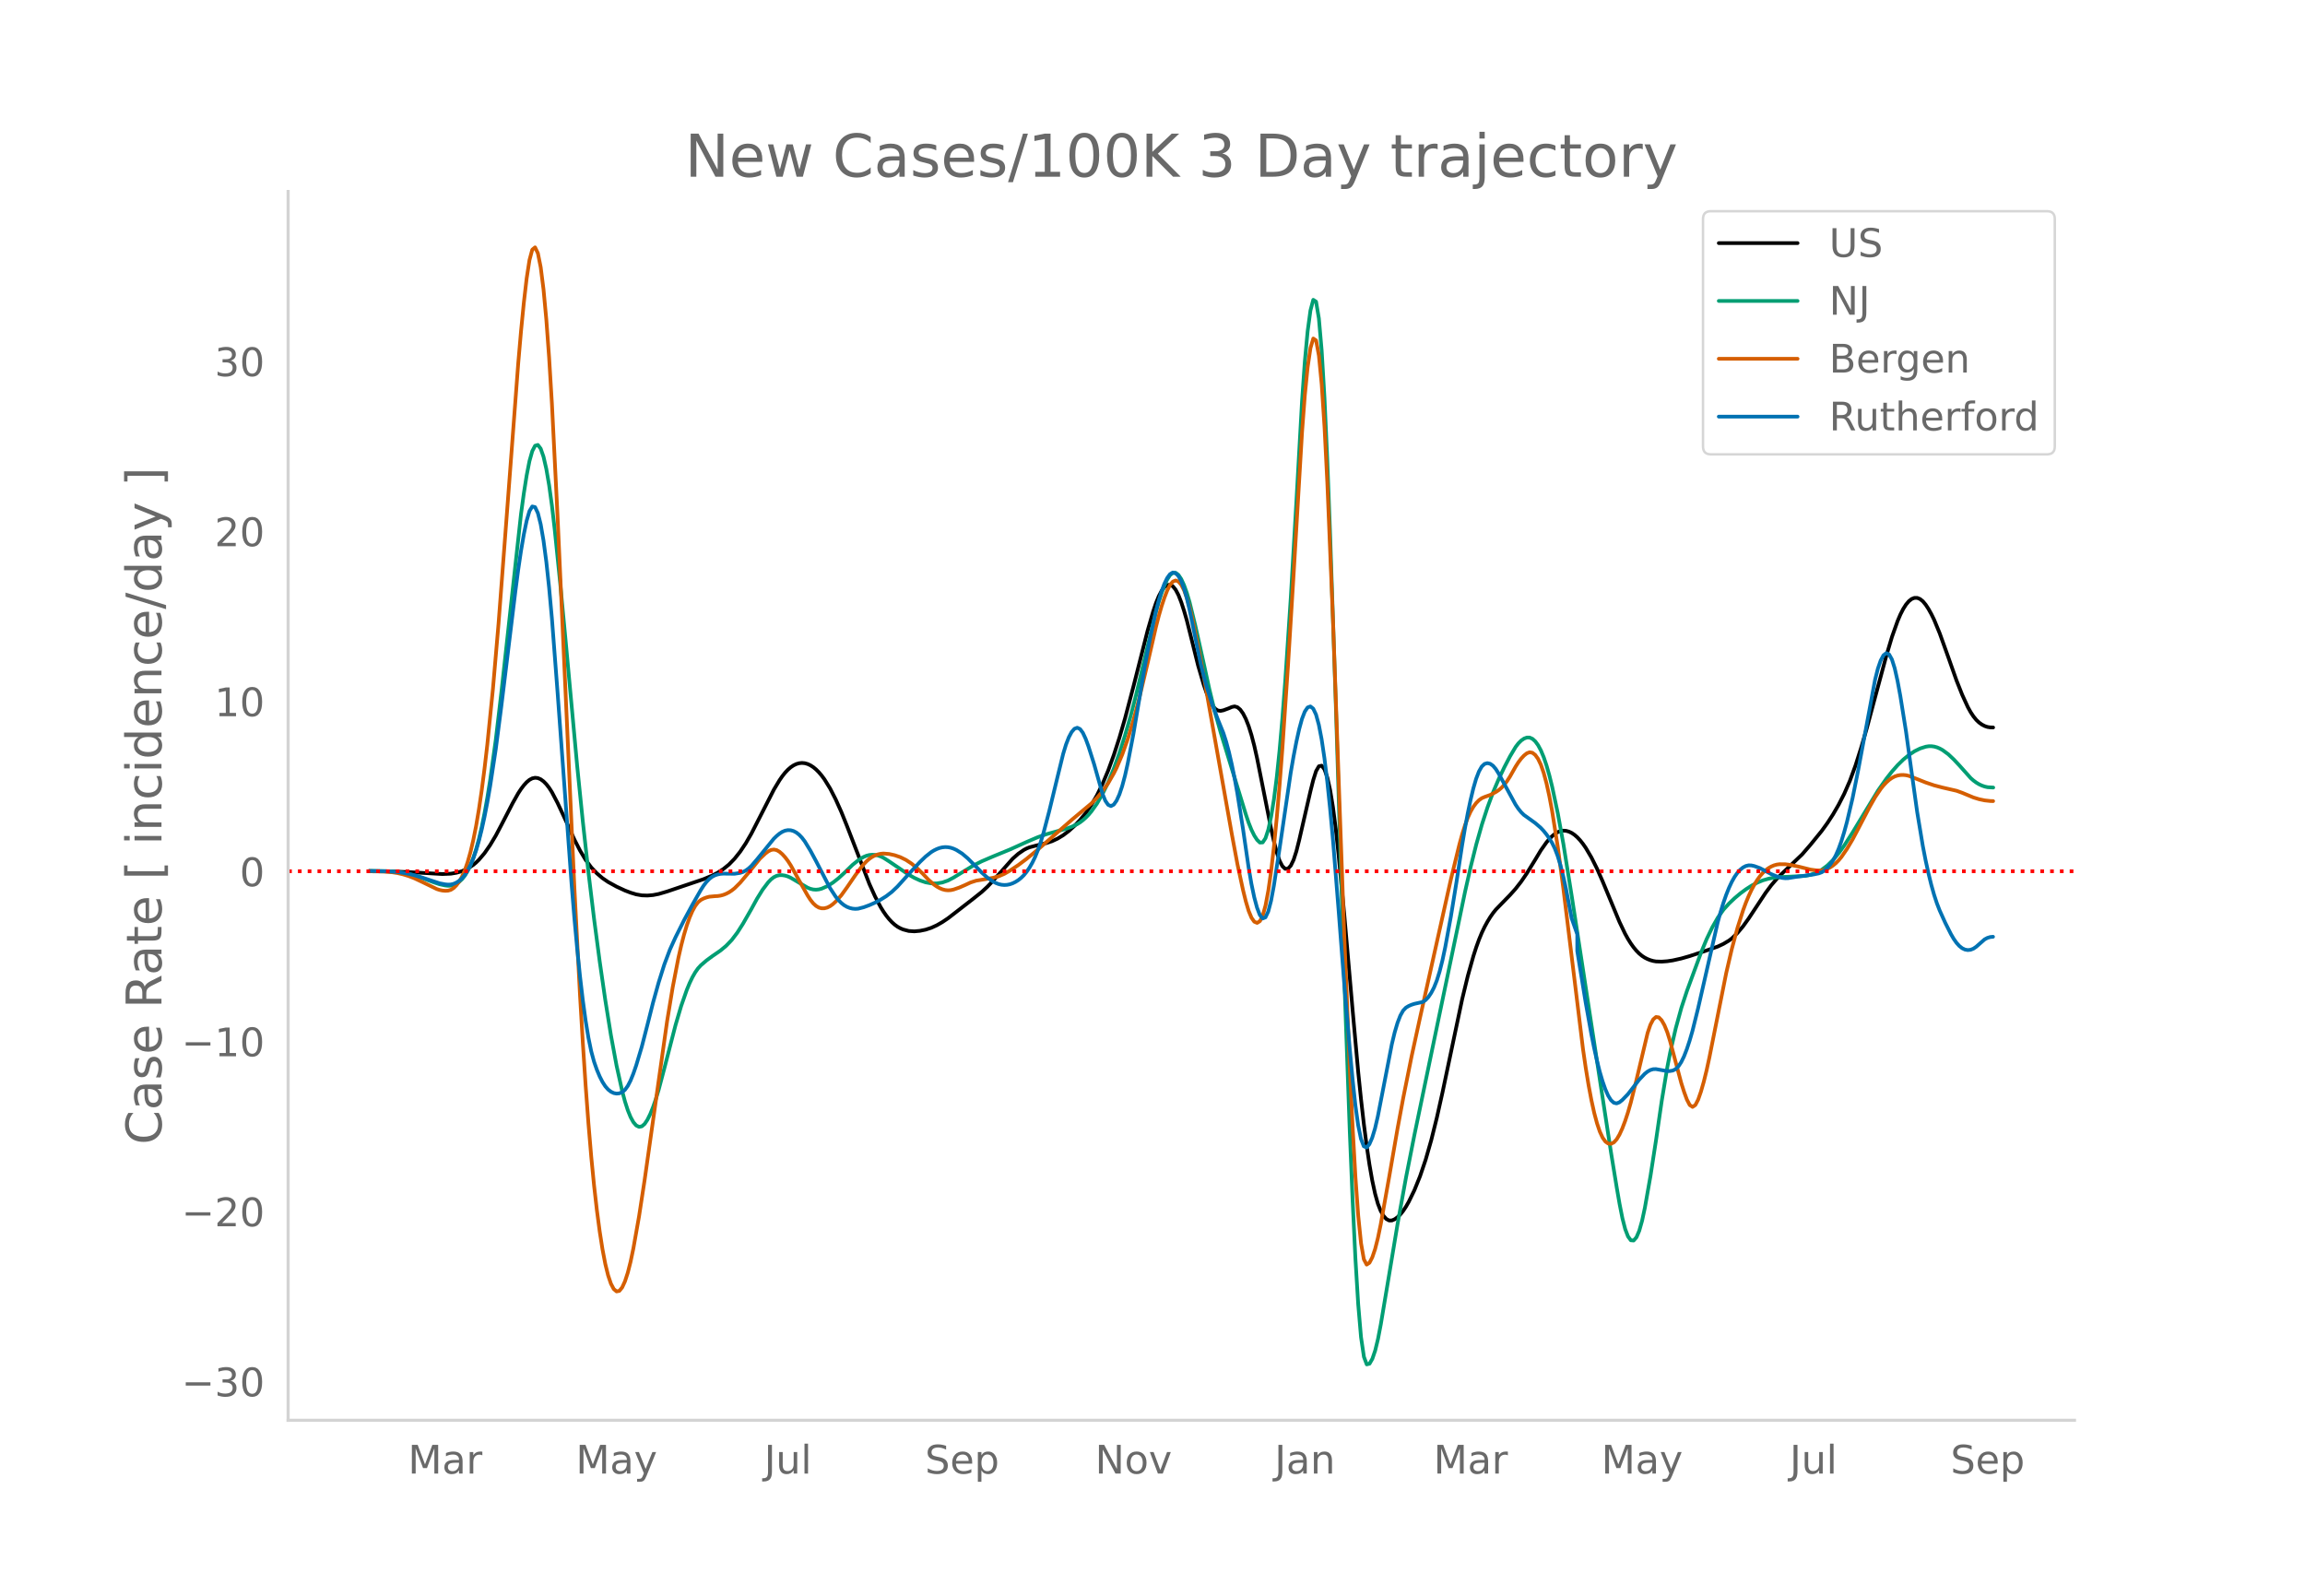 <svg height="864" viewBox="0 0 936 648" width="1248" xmlns="http://www.w3.org/2000/svg" xmlns:xlink="http://www.w3.org/1999/xlink"><defs><style>*{stroke-linecap:butt;stroke-linejoin:round}</style></defs><g id="figure_1"><path d="M0 648h936V0H0z" style="fill:#fff" id="patch_1"/><g id="axes_1"><path d="M117 576.72h725.4V77.76H117z" style="fill:none" id="patch_2"/><path clip-path="url(#p18a0240f1e)" d="m149.973 353.806 10.268.096 6.846.29 12.55.731 3.423-.144 2.281-.378 2.282-.66 2.282-1.035 2.282-1.51 1.14-.953 1.142-1.108 2.282-2.686 2.281-3.294 2.282-3.825 2.282-4.321 4.564-8.839 2.282-4.05 1.14-1.738 1.142-1.503 1.14-1.257 1.141-.958 1.141-.602 1.141-.237 1.141.13 1.141.49 1.141.833 1.141 1.152 1.14 1.47 1.142 1.785 2.282 4.36 3.422 7.342 3.423 7.552 2.282 4.437 2.282 3.797 2.282 3.07 2.282 2.398 2.281 1.947 2.282 1.555 3.423 1.888 3.423 1.585 2.282.873 2.282.689 2.281.395 2.282.076 2.282-.201 2.282-.438 3.423-1.007 14.832-5.019 3.423-1.432 2.281-1.175 2.282-1.48 2.282-1.851 2.282-2.345 2.282-2.87 2.282-3.407 2.282-3.953 3.422-6.68 5.705-11.171 2.282-3.793 1.14-1.648 1.142-1.432 1.14-1.209 1.141-.986 1.141-.765 1.141-.544 1.141-.327 1.141-.111 1.141.105 1.141.321 1.14.531 1.142.735 1.14.937 1.142 1.14 1.14 1.343 1.142 1.545 2.281 3.69 2.282 4.456 2.282 5.083 2.282 5.662 9.127 23.62 2.282 5.032 2.282 4.332 1.141 1.843 1.14 1.628 1.142 1.42 1.14 1.223 1.142 1.026 1.14.828 1.142.64 1.14.482 2.282.608 2.282.153 2.282-.207 2.282-.473 2.282-.749 2.282-1.038 2.281-1.315 2.282-1.535 3.423-2.649 6.846-5.311 3.422-2.732 2.282-2.108 2.282-2.413 7.987-8.97 2.281-2.016 2.282-1.566 1.141-.592 1.141-.458 2.282-.608 4.564-1.116 2.281-.748 2.282-1.062 2.282-1.386 2.282-1.724 2.282-2.064 2.282-2.414 2.282-2.777 2.281-3.287 2.282-3.945 2.282-4.637 2.282-5.44 2.282-6.272 2.282-7.069 2.282-7.834 3.422-12.997 5.705-22.486 2.282-7.88 1.14-3.41 1.142-2.8 1.14-2.154 1.141-1.51 1.141-.852 1.141-.143 1.141.618 1.141 1.392 1.141 2.164 1.141 2.907 1.14 3.502 1.142 3.95 2.282 9.089 2.282 9.187 2.281 7.777 1.141 3.31 1.141 2.787 1.141 2.137 1.141 1.46 1.141.784 1.14.156 1.142-.23 2.282-.844 1.14-.505 1.142-.238 1.14.33 1.141.96 1.141 1.589 1.141 2.226 1.141 2.906 1.141 3.627 1.141 4.357 1.141 5.087 5.705 28.64 1.14 5.122 1.141 4.439 1.141 3.37 1.141 2.225 1.141 1.078 1.141-.07 1.141-1.218 1.141-2.367 1.14-3.517 1.142-4.558 4.564-19.825 1.14-4.527 1.141-3.59 1.141-1.979 1.141-.232 1.141 1.513 1.141 3.27 1.141 5.072 1.14 6.924 1.142 8.785 1.14 10.528 2.283 23.912 3.422 39.213 2.282 25.234 1.141 11.044 1.141 9.952 1.141 8.851 1.141 7.702 1.14 6.502 1.142 5.294 1.14 4.085 1.142 2.922 1.14 1.987 1.142 1.279 1.14.616 1.141-.015 1.141-.497 1.141-.828 1.141-1.128 1.141-1.429 1.141-1.723 1.14-1.99 2.283-4.694 2.282-5.636 2.281-6.726 2.282-7.965 2.282-9.167 2.282-10.2 7.986-37.864 2.282-9.395 2.282-8.12 1.141-3.545 1.141-3.161 1.141-2.772 1.14-2.397 1.142-2.092 1.14-1.86 1.142-1.64 1.14-1.42 2.282-2.354 3.423-3.51 2.282-2.547 2.282-2.922 2.282-3.344 3.423-5.554 2.281-3.796 2.282-3.236 1.141-1.35 1.141-1.168 1.141-.948 1.14-.696 1.142-.438 1.14-.179 1.142.078 1.14.319 1.142.547 1.14.772 1.141.997 1.141 1.22 1.141 1.433 1.141 1.636 2.282 3.868 2.282 4.562 2.282 5.152 6.845 16.5 2.282 4.789 1.141 2.055 1.141 1.824 1.14 1.595 1.142 1.373 1.14 1.161 1.142.95 1.14.745 1.142.578 1.14.446 1.141.32 1.141.197 2.282.072 2.282-.163 2.282-.344 3.423-.763 3.422-.98 6.846-2.28 4.564-1.604 2.281-1.07 2.282-1.358 1.141-.874 2.282-2.199 2.282-2.725 2.282-3.177 6.845-10.366 2.282-3.072 2.282-2.656 2.282-2.283 7.986-7.608 3.423-3.958 4.564-5.617 2.282-3.16 2.282-3.503 2.281-3.935 2.282-4.467 2.282-5.231 2.282-6.226 2.282-7.164 2.282-7.839 3.422-12.762 4.564-16.89 2.282-7.626 2.282-6.414 1.14-2.673 1.142-2.238 1.14-1.792 1.142-1.345 1.14-.899 1.141-.446 1.141.01 1.141.467 1.141.924 1.141 1.368 1.141 1.742 1.14 2.049 1.142 2.34 2.282 5.542 3.422 9.522 3.423 9.678 2.282 5.738 2.282 4.975 1.14 2.053 1.142 1.727 1.14 1.402 1.142 1.086 1.14.817 1.141.596 1.141.385 1.141.173 1.141.034h0" style="fill:none;stroke:#000;stroke-linecap:round;stroke-width:1.5" id="line2d_1"/><path clip-path="url(#p18a0240f1e)" d="m149.973 353.653 6.845.109 3.423.24 3.423.456 3.423.727 3.422 1.025 5.705 2.103 2.282.757 2.282.488 1.14.126 1.142-.036 1.14-.274 1.141-.529 1.141-.783 1.141-1.056 1.141-1.427 1.141-1.894 1.141-2.381 1.14-2.887 1.142-3.487 1.14-4.184 1.142-4.898 1.14-5.614 1.142-6.331 1.14-7.064 2.282-16.368 2.282-19.307 7.987-72.523 1.14-8.324 1.142-7.255 1.14-5.828 1.141-4.044 1.141-2.188 1.141-.331 1.141 1.509 1.141 3.27 1.141 4.952 1.14 6.619 1.142 8.285 1.14 9.848 2.283 22.34 2.281 24.188 4.564 49.534 2.282 22.422 2.282 20.64 2.282 18.86 2.282 17.239 2.281 15.776 2.282 14.229 2.282 12.318 2.282 10.295 1.14 4.268 1.142 3.55 1.14 2.81 1.142 2.072 1.14 1.32 1.142.559 1.14-.206 1.141-.969 1.141-1.709 1.141-2.324 1.141-2.818 1.141-3.287 1.141-3.756 2.282-8.605 4.564-17.652 2.281-7.73 2.282-6.524 1.141-2.764 1.141-2.385 1.141-1.997 1.14-1.61 1.142-1.25 2.282-1.96 2.282-1.686 3.422-2.36 2.282-1.897 2.282-2.372 2.282-3.01 2.282-3.593 3.423-5.986 2.281-4.173 2.282-3.678 2.282-3.017 1.141-1.18 1.14-.877 1.142-.557 1.14-.252 1.142-.005 1.14.178 1.142.352 1.14.524 6.846 4.02 1.14.457 1.142.275 1.14.083 1.142-.112 1.14-.297 2.282-1.005 2.282-1.433 2.282-1.791 2.282-2.093 3.423-3.337 2.282-1.84 1.14-.774 1.141-.64 1.141-.468 1.141-.29 1.141-.111 1.141.065 1.141.232 1.141.388 1.141.543 2.282 1.45 7.986 5.424 2.282 1.286 2.282 1.056 2.282.763 2.282.417 2.282.022 2.281-.378 2.282-.797 2.282-1.21 7.987-4.877 3.422-1.72 4.564-1.96 6.846-2.816 6.845-3.09 4.564-1.953 3.423-1.178 4.563-1.27 3.423-.932 2.282-.825 2.282-1.075 1.14-.722 1.142-.868 1.14-1.014 1.141-1.173 1.141-1.343 2.282-3.204 2.282-3.918 2.282-4.727 2.282-5.56 2.282-6.364 2.282-7.145 2.281-7.941 2.282-8.81 4.564-19.243 3.423-14.182 1.14-4.061 1.142-3.542 1.14-3.021 1.141-2.471 1.141-1.772 1.141-.923 1.141-.044 1.141.834 1.141 1.695 1.14 2.475 1.142 3.171 1.14 3.85 2.283 9.354 3.422 15.362 2.282 10.452 2.282 9.395 2.282 8.076 10.268 33.448 1.141 3.383 1.141 2.872 1.141 2.317 1.141 1.76 1.14 1.103 1.142-.058 1.14-1.723 1.142-3.489 1.14-5.254 1.142-7.042 1.14-8.93 1.141-10.92 1.141-12.934 1.141-14.878 2.282-34.248 2.282-39.142 2.282-40.58 1.14-16.166 1.142-12.288 1.14-8.41 1.141-4.333 1.141.738 1.141 6.803 1.141 13.066 1.141 19.328 1.141 25.294 1.141 29.77 2.282 68.199 3.423 111.067 2.281 63.534 1.141 27.684 1.141 23.742 1.141 18.656 1.141 13.34L553.86 551l1.141 3.041 1.141-.294 1.14-1.98 1.142-3.333 1.14-4.689 1.142-5.937 3.422-20.406 3.423-20.578 3.423-18.843 3.423-17.335 10.268-49.349 7.987-38.256 2.281-11.002 2.282-10.095 2.282-9.132 2.282-8.05 2.282-6.99 2.282-6.145 2.282-5.36 2.281-4.772 2.282-4.378 2.282-3.826 1.141-1.475 1.14-1.127 1.142-.779 1.14-.416 1.142.015 1.14.518 1.142 1.034 1.14 1.559 1.141 2.13 1.141 2.748 1.141 3.375 1.141 4.002 1.141 4.613 2.282 10.752 2.282 12.533 3.423 21.367 12.55 81.955 3.422 22.299 2.282 13.974 1.141 6.582 1.141 5.76 1.141 4.42 1.141 2.976 1.141 1.535 1.14.098 1.142-1.303 1.14-2.669 1.142-4.029 1.14-5.311 2.282-12.927 2.282-14.739 2.282-15.731 2.282-13.758 1.14-5.86 2.283-9.904 2.282-8.288 2.281-6.921 5.705-15.491 2.282-5.51 2.282-4.754 2.282-3.988 2.281-3.206 2.282-2.511 2.282-2.163 2.282-1.91 2.282-1.68 2.282-1.461 2.282-1.211 2.281-.932 2.282-.661 2.282-.43 2.282-.213 10.268-.499 2.282-.464 2.282-.834 2.282-1.233 2.282-1.724 2.282-2.237 2.281-2.722 2.282-3.175 3.423-5.36 10.268-16.933 3.423-4.86 2.282-2.898 2.282-2.576 2.282-2.235 2.282-1.873 2.281-1.507 2.282-1.12 2.282-.722 1.141-.177 1.14-.016 1.142.153 1.14.32 1.142.484 1.14.635 2.282 1.676 2.282 2.16 2.282 2.44 4.564 5.105 1.14.995 1.142.834 1.14.677 1.142.528 1.14.39 1.141.251 2.282.139h0" style="fill:none;stroke:#009e73;stroke-linecap:round;stroke-width:1.5" id="line2d_2"/><path clip-path="url(#p18a0240f1e)" d="m149.973 353.749 5.704.11 3.423.308 2.282.357 2.282.522 2.282.699 2.282.875 3.422 1.617 5.705 2.772 1.14.371 1.142.238 1.14.104 1.142-.053 1.14-.328 1.141-.72 1.141-1.137 1.141-1.552 1.141-1.997 1.141-2.58 1.141-3.304 1.141-4.056 1.14-4.832 1.142-5.723 1.14-6.73 1.142-7.76 1.14-8.79 1.142-9.817 2.281-22.626 2.282-26.545 3.423-45.127 4.564-60.513 1.14-13.102 1.142-11.548 1.14-9.845 1.141-7.412 1.141-4.248 1.141-.937 1.141 2.374 1.141 5.682 1.141 8.972 1.141 12.245 1.14 15.514 1.142 18.785 2.282 45.577 3.422 75.334 3.423 75.802 2.282 43.574 1.141 19.234 1.14 17.342 1.142 15.422 1.14 13.5 1.142 11.628 1.14 10 1.142 8.618 1.14 7.283 1.141 5.949 1.141 4.626 1.141 3.364 1.141 2.162 1.141.973 1.141-.218 1.141-1.391 1.14-2.484 1.142-3.494 1.14-4.488 1.142-5.44 2.282-12.887 2.281-14.872 9.128-64.473 2.282-13.81L275.474 389l1.141-5.018 1.141-4.41 1.141-3.804 1.141-3.212 1.141-2.635 1.141-2.059 1.14-1.484 1.142-.945 1.14-.593 1.142-.424 1.14-.293 2.282-.215 1.141-.056 1.141-.169 1.141-.305 1.141-.444 1.141-.59 1.141-.744 1.141-.902 2.282-2.266 3.423-4.07 4.563-5.645 2.282-2.168 1.141-.846 1.141-.566 1.14-.17 1.142.248 1.14.654 1.142.989 1.14 1.255 1.142 1.506 1.14 1.76 3.423 6.177 3.423 6.066 1.14 1.77 1.142 1.423 1.14 1.048 1.142.673 1.14.306 1.142-.017 1.14-.295 1.141-.566 1.141-.826 1.141-1.039 2.282-2.56 2.282-3.164 3.423-4.997 2.282-3.086 1.14-1.386 1.141-1.193 1.141-.988 1.141-.784 1.141-.583 1.141-.407 1.141-.254 1.141-.106 2.282.18 2.282.507 2.282.782 2.281 1.115 2.282 1.505 2.282 1.887 2.282 2.23 2.282 2.414 2.282 2 1.14.79 1.141.645 1.141.48 1.141.297 1.141.11 1.141-.079 1.141-.254 2.282-.796 2.282-.987 2.282-1.064 2.281-.738 3.423-.565 3.423-.597 2.282-.618 2.282-.975 2.282-1.302 3.422-2.278 3.423-2.575 4.564-3.761 5.704-5.003 7.987-7.01 7.986-6.667 2.282-2.311 2.282-2.67 2.282-3.281 2.282-3.963 1.14-2.288 2.283-5.364 2.281-6.438 2.282-7.541 2.282-8.659 3.423-14.325 3.423-14.905 1.14-4.424 1.142-3.937 1.14-3.452 1.141-2.93 1.141-2.238 1.141-1.369 1.141-.467 1.141.434 1.141 1.333 1.14 2.21 1.142 3.071 1.14 3.926 1.142 4.733 2.282 10.951 2.281 12.16 11.41 64.209 2.281 12.206 2.282 10.567 1.141 4.595 1.141 3.819 1.141 2.746 1.141 1.614 1.141.483 1.14-.717 1.142-2.252 1.14-4.126 1.142-6.066 1.14-8.006 1.142-9.916 1.14-11.667 1.141-13.26 1.141-14.824 2.282-33.743 2.282-37.043 3.423-57.741 1.14-15.039 1.142-11.362 1.14-7.686 1.141-3.851 1.141.772 1.141 6.185 1.141 11.757 1.141 17.328 1.141 22.614 2.282 55.404 2.282 63.954 2.282 63.656 2.281 54.792 1.141 23.737 1.141 20.257 1.141 15.803 1.141 11.153 1.141 6.503 1.141 2.145 1.141-.754 1.14-2.193 1.142-3.342 1.14-4.489 1.142-5.553 3.422-19.19 3.423-19.789 2.282-12.295 3.423-17.01 3.423-15.698 6.845-30.729 5.705-25.555 3.423-14.01 1.14-4.159 1.141-3.633 1.141-3.073 1.141-2.51 1.141-1.969 1.141-1.514 1.141-1.15 1.141-.804 1.14-.494 2.283-.814 2.282-1.193 1.14-.767 1.141-.96 1.141-1.224 1.141-1.504 1.141-1.785 2.282-4.034 1.141-1.784 1.14-1.505 1.142-1.225 1.14-.912 1.142-.436 1.14.207 1.142.88 1.14 1.578 1.141 2.382 1.141 3.294 1.141 4.229 1.141 5.163 1.141 6.073 2.282 14.402 2.282 17.018 7.986 65.288 1.141 7.815 1.141 6.93 1.141 6.046 1.14 5.154 1.142 4.256 1.14 3.358 1.142 2.458 1.14 1.578 1.142.79 1.14.096 1.141-.581 1.141-1.257 1.141-1.917 1.141-2.495 1.141-2.992 1.141-3.472 1.141-3.952 2.282-9.103 4.564-19.22 1.14-3.358 1.141-2.17 1.141-.984 1.141.172 1.141 1.169 1.141 2.006 1.141 2.814 1.14 3.619 4.565 17.104 1.14 3.574 1.141 3.12 1.141 2.18 1.141.762 1.141-.756 1.141-2.2 1.141-3.276 1.141-3.983 1.14-4.618 1.142-5.253 6.845-34.34 2.282-9.798 2.282-8.485 2.282-7.16 1.14-3.081 1.142-2.75 1.14-2.425 1.142-2.126 1.14-1.855 1.142-1.59 1.14-1.325 1.141-1.067 1.141-.847 1.141-.665 1.141-.49 1.141-.317 1.141-.15 2.282.017 2.282.293 3.422.746 4.564 1.138 2.282.306 1.14.056 1.142-.06 1.14-.226 1.142-.4 1.14-.576 1.142-.753 1.14-.948 1.141-1.157 1.141-1.37 2.282-3.318 2.282-3.856 2.282-4.32 4.564-8.767 2.281-4.026 2.282-3.374 1.141-1.407 1.141-1.218 1.141-1.017 1.141-.804 1.14-.587 1.142-.378 1.14-.194 1.142-.038 1.14.112 1.142.262 2.281.869 4.564 1.82 3.423 1.161 3.423.899 5.704 1.31 2.282.825 4.564 1.897 2.282.696 2.281.483 2.282.25 1.141.035h0" style="fill:none;stroke:#d55e00;stroke-linecap:round;stroke-width:1.5" id="line2d_3"/><path clip-path="url(#p18a0240f1e)" d="m149.973 353.67 6.845.103 4.564.34 3.423.506 3.423.766 3.422 1.032 6.846 2.26 2.282.434 1.14.105 1.142-.047 1.14-.27 1.141-.507 1.141-.746 1.141-1 1.141-1.346 1.141-1.781 1.141-2.233 1.14-2.703 1.142-3.257 1.14-3.896 1.142-4.552 1.14-5.207 1.142-5.863 1.14-6.52 2.282-15.008 2.282-17.578 5.705-46.708 1.14-8.66 1.142-7.7 1.14-6.656 1.142-5.521 1.14-3.927 1.141-1.874 1.141.27 1.141 2.416 1.141 4.546 1.141 6.609 1.141 8.604 1.14 10.584 1.142 12.566 2.282 29.805 5.704 78.033 1.141 13.847 1.141 12.471 1.141 11.092 1.141 9.706 1.14 8.31 1.142 6.914 1.14 5.516 1.142 4.197 1.14 3.26 1.142 2.71 1.14 2.236 1.141 1.762 1.141 1.299 1.141.896 1.141.552 1.141.22 1.141-.11 1.141-.469 1.14-.955 1.142-1.572 1.14-2.214 1.142-2.83 1.14-3.309 2.282-7.625 2.282-8.85 2.282-9.04 2.282-8.189 2.282-7.24 2.282-6.074 2.282-5.018 3.422-6.84 3.423-6.36 3.423-5.99 1.14-1.774 1.142-1.495 1.14-1.191 1.142-.889 1.14-.599 1.141-.378 1.141-.226 1.141-.086 4.564.054 2.282-.357 1.14-.374 1.142-.591 1.14-.821 1.142-1.051 2.281-2.65 6.846-8.414 1.14-1.102 1.142-.942 1.14-.733 1.142-.477 1.14-.212 1.141.053 1.141.322 1.141.603 1.141.9 1.141 1.197 1.141 1.496 2.282 3.747 2.282 4.234 5.704 10.992 2.282 3.48 1.141 1.401 1.141 1.155 1.141.907 1.14.667 1.142.456 1.14.274 1.142.1 1.14-.077 2.282-.588 2.282-.843 2.282-1.01 2.282-1.203 2.282-1.43 2.282-1.75 2.282-2.165 4.563-5.06 4.564-4.919 2.282-2.188 2.282-1.808 1.14-.7 1.142-.561 1.14-.421 1.141-.27 1.141-.106 1.141.058 1.141.223 1.141.385 1.141.529 2.282 1.439 2.282 1.93 3.422 3.43 2.282 2.371 2.282 2.031 2.282 1.59 1.141.601 1.14.44 1.142.271 1.14.106 1.142-.061 1.14-.227 1.142-.393 1.14-.56 1.141-.724 1.141-.9 1.141-1.123 1.141-1.394 1.141-1.675 1.141-1.971 1.14-2.349 1.142-2.804 1.14-3.277 1.142-3.75 2.282-8.666 3.422-14.114 2.282-9.3 1.141-3.746 1.141-2.943 1.14-2.139 1.142-1.32 1.14-.428 1.142.54 1.14 1.522 1.142 2.448 1.14 3.09 2.282 7.192 3.423 12.081 1.141 2.79 1.141 1.65 1.14.512 1.142-.604 1.14-1.611 1.142-2.509 1.14-3.384 1.142-4.259 1.14-5.094 2.282-11.897 2.282-13.458 2.282-13.54 2.282-12.178 2.282-10.549 1.14-4.379 1.142-3.713 1.14-3.048 1.141-2.362 1.141-1.57 1.141-.678 1.141.237 1.141 1.153 1.141 2.067 1.14 2.99 1.142 3.916 1.14 4.845 4.564 22.153 2.282 8.76 2.282 7.255 2.282 6.1 2.282 5.619 1.14 3.538 1.142 4.244 1.14 4.944 1.142 5.611 1.14 6.247 2.282 14.379 2.282 15.674 1.141 6.648 1.141 5.447 1.141 4.249 1.14 2.986 1.142 1.418 1.14-.46 1.142-2.4 1.14-4.338 1.142-6.138 2.281-14.866 4.564-31.052 1.141-6.568 1.14-5.887 1.142-5.156 1.14-4.18 1.142-2.96 1.14-1.69 1.142-.42 1.14.89 1.141 2.413 1.141 4.143 1.141 5.915 1.141 7.686 1.141 9.422 1.141 10.97 1.14 12.334 2.283 28.473 2.282 29.696 2.281 27.01 1.141 12.278 1.141 10.621 1.141 8.182 1.141 5.584 1.141 2.987 1.141.511 1.141-1.357 1.14-2.617 1.142-3.757 1.14-4.895 5.705-29.395 1.141-4.722 1.141-3.86 1.141-2.952 1.141-2.043 1.141-1.2 1.14-.684 1.142-.495 1.14-.371 3.424-.765 1.14-.76 1.141-1.224 1.141-1.688 1.141-2.186 1.141-2.845 1.141-3.67 1.141-4.524 1.14-5.343 2.283-12.388 2.282-14.042 2.281-14.935 1.141-6.807 1.141-6.126 1.141-5.443 1.141-4.738 1.141-3.913 1.141-2.968 1.141-2 1.14-1.066 1.142-.313 1.14.26 1.142.797 1.14 1.335 1.142 1.827 6.845 12.568 1.141 1.7 1.14 1.415 1.142 1.129 2.282 1.63 2.282 1.639 2.281 1.962 1.141 1.221 1.141 1.41 1.141 1.6 1.141 1.836 1.141 2.305 1.14 3.009 1.142 3.759 1.14 4.509 1.142 5.225 2.282 11.902 2.281 6.47v6.803l3.423 21.002 2.282 12.672 1.14 5.7 1.142 5.114 1.14 4.504 1.142 3.892 1.14 3.27 1.142 2.577 1.14 1.817 1.141 1.045 1.141.272 1.141-.449 1.141-.908 2.282-2.361 2.282-2.924 2.282-2.945 2.282-2.414 1.14-.917 1.141-.635 1.141-.34 1.141-.045 4.564.82 1.14-.032 1.142-.196 1.14-.56 1.142-1.126 1.14-1.732 1.142-2.338 1.14-2.931 1.141-3.46 1.141-3.924 2.282-9.167 7.987-34.984 1.14-4.122 1.141-3.698 1.141-3.277 1.141-2.858 1.141-2.445 1.141-2.033 1.141-1.627 1.141-1.258 1.141-.923 1.14-.596 1.142-.27 1.14.04 1.142.25 2.282.822 2.281 1.188 2.282 1.233 2.282.96 2.282.623 1.14.121 1.142-.022 3.423-.56 3.422-.452 3.423-.47 2.282-.476 1.14-.433 1.142-.717 1.14-1.024 1.142-1.333 1.14-1.66 1.141-2.087 1.141-2.611 1.141-3.155 1.141-3.69 1.141-4.178 2.282-9.668 2.282-11.362 6.845-36.67 1.141-4.53 1.141-3.322 1.141-2.115 1.141-.877 1.141.508 1.141 2.042 1.14 3.605 1.142 5.088 1.14 6.166 2.283 14.274 2.281 16.54 2.282 16.359 2.282 13.729 1.141 5.848 1.141 5.218 1.14 4.633 1.142 4.058 1.14 3.482 1.142 2.944 2.282 5.046 2.281 4.53 1.141 1.96 1.141 1.623 1.141 1.265 1.141.906 1.141.55 1.14.209 1.142-.12 1.14-.446 1.142-.772 3.422-3 1.141-.609 1.141-.347 1.141-.108h0" style="fill:none;stroke:#0072b2;stroke-linecap:round;stroke-width:1.5" id="line2d_4"/><path clip-path="url(#p18a0240f1e)" d="M117 353.79h725.4" style="fill:none;stroke:red;stroke-dasharray:1.5,2.475;stroke-dashoffset:0;stroke-width:1.5" id="line2d_5"/><path d="M117 576.72V77.76" style="fill:none;stroke:#d3d3d3;stroke-linecap:square;stroke-linejoin:miter;stroke-width:1.25" id="patch_3"/><path d="M117 576.72h725.4" style="fill:none;stroke:#d3d3d3;stroke-linecap:square;stroke-linejoin:miter;stroke-width:1.25" id="patch_4"/><g id="matplotlib.axis_1"><g id="xtick_1"><g style="fill:#696969" transform="matrix(.16 0 0 -.16 165.684 598.378)" id="text_1"><defs><path d="M9.813 72.906h14.703l18.593-49.61 18.703 49.61h14.704V0H66.89v64.016l-18.797-50h-9.907l-18.796 50V0H9.813z" id="DejaVuSans-77"/><path d="M34.281 27.484q-10.89 0-15.093-2.484-4.204-2.484-4.204-8.5 0-4.781 3.157-7.594 3.156-2.797 8.562-2.797 7.485 0 12 5.297 4.516 5.297 4.516 14.078v2zm17.922 3.72V0H43.22v8.297Q40.14 3.328 35.547.953q-4.594-2.375-11.234-2.375-8.391 0-13.36 4.719Q6 8.016 6 15.922q0 9.219 6.172 13.906 6.187 4.688 18.437 4.688h12.61v.89q0 6.203-4.078 9.594-4.078 3.39-11.453 3.39-4.688 0-9.141-1.124-4.438-1.125-8.531-3.375v8.312q4.921 1.906 9.562 2.844 4.64.953 9.031.953 11.875 0 17.735-6.156 5.86-6.14 5.86-18.64z" id="DejaVuSans-97"/><path d="M41.11 46.297q-1.516.875-3.297 1.281Q36.03 48 33.89 48q-7.625 0-11.703-4.953-4.079-4.953-4.079-14.234V0H9.08v54.688h9.03v-8.5q2.844 4.984 7.375 7.39Q30.031 56 36.531 56q.922 0 2.047-.125 1.125-.11 2.484-.36z" id="DejaVuSans-114"/></defs><use xlink:href="#DejaVuSans-77"/><use x="86.279" xlink:href="#DejaVuSans-97"/><use x="147.559" xlink:href="#DejaVuSans-114"/></g></g><g id="xtick_2"><g style="fill:#696969" transform="matrix(.16 0 0 -.16 233.834 598.378)" id="text_2"><defs><path d="M32.172-5.078q-3.797-9.766-7.422-12.735-3.61-2.984-9.656-2.984H7.906v7.516h5.282q3.703 0 5.75 1.765Q21-9.766 23.483-3.219l1.61 4.094-22.11 53.813H12.5l17.094-42.766 17.093 42.766h9.516z" id="DejaVuSans-121"/></defs><use xlink:href="#DejaVuSans-77"/><use x="86.279" xlink:href="#DejaVuSans-97"/><use x="147.559" xlink:href="#DejaVuSans-121"/></g></g><g id="xtick_3"><g style="fill:#696969" transform="matrix(.16 0 0 -.16 310.318 598.378)" id="text_3"><defs><path d="M9.813 72.906h9.859V5.078q0-13.187-5-19.14-5-5.954-16.094-5.954h-3.75v8.297h3.078q6.531 0 9.219 3.672Q9.813-4.39 9.813 5.078z" id="DejaVuSans-74"/><path d="M8.5 21.578v33.11h8.984V21.922q0-7.766 3.016-11.656 3.031-3.875 9.094-3.875 7.265 0 11.484 4.64 4.234 4.64 4.234 12.656v31h8.985V0h-8.984v8.406Q42.047 3.422 37.718 1q-4.313-2.422-10.032-2.422-9.421 0-14.312 5.86Q8.5 10.296 8.5 21.578zM31.11 56z" id="DejaVuSans-117"/><path d="M9.422 75.984h8.984V0H9.422z" id="DejaVuSans-108"/></defs><use xlink:href="#DejaVuSans-74"/><use x="29.492" xlink:href="#DejaVuSans-117"/><use x="92.871" xlink:href="#DejaVuSans-108"/></g></g><g id="xtick_4"><g style="fill:#696969" transform="matrix(.16 0 0 -.16 375.628 598.378)" id="text_4"><defs><path d="M53.516 70.516V60.89q-5.61 2.687-10.594 4-4.984 1.328-9.625 1.328-8.047 0-12.422-3.125t-4.375-8.89q0-4.845 2.906-7.313 2.907-2.453 11.016-3.97l5.953-1.218q11.031-2.11 16.281-7.406 5.25-5.297 5.25-14.172 0-10.61-7.11-16.078-7.093-5.469-20.812-5.469-5.172 0-11.015 1.172Q13.14.922 6.89 3.219v10.156q6-3.36 11.765-5.078 5.766-1.703 11.328-1.703 8.438 0 13.032 3.312 4.593 3.328 4.593 9.485 0 5.359-3.297 8.39-3.296 3.032-10.812 4.547L27.484 33.5q-11.03 2.188-15.968 6.875-4.922 4.688-4.922 13.047 0 9.672 6.812 15.234 6.813 5.563 18.766 5.563 5.14 0 10.453-.938 5.328-.922 10.89-2.765z" id="DejaVuSans-83"/><path d="M56.203 29.594v-4.39H14.891q.593-9.282 5.593-14.142 5-4.859 13.938-4.859 5.172 0 10.031 1.266 4.86 1.265 9.656 3.812v-8.5Q49.266.734 44.187-.344 39.11-1.422 33.892-1.422q-13.094 0-20.735 7.61-7.64 7.625-7.64 20.625 0 13.421 7.25 21.296Q20.016 56 32.328 56q11.031 0 17.453-7.11 6.422-7.093 6.422-19.296zm-8.984 2.64q-.094 7.36-4.125 11.75-4.032 4.407-10.672 4.407-7.516 0-12.031-4.25-4.516-4.25-5.203-11.97z" id="DejaVuSans-101"/><path d="M18.11 8.203v-29H9.077v75.484h9.031v-8.296q2.844 4.875 7.157 7.234Q29.594 56 35.594 56q9.968 0 16.187-7.906 6.235-7.907 6.235-20.797T51.78 6.484q-6.218-7.906-16.187-7.906-6 0-10.328 2.375-4.313 2.375-7.157 7.25zm30.578 19.094q0 9.906-4.079 15.547-4.078 5.64-11.203 5.64-7.14 0-11.218-5.64-4.079-5.64-4.079-15.547 0-9.906 4.078-15.547 4.079-5.64 11.22-5.64 7.124 0 11.202 5.64t4.078 15.547z" id="DejaVuSans-112"/></defs><use xlink:href="#DejaVuSans-83"/><use x="63.477" xlink:href="#DejaVuSans-101"/><use x="125" xlink:href="#DejaVuSans-112"/></g></g><g id="xtick_5"><g style="fill:#696969" transform="matrix(.16 0 0 -.16 444.69 598.378)" id="text_5"><defs><path d="M9.813 72.906h13.28l32.329-60.984v60.984h9.562V0h-13.28L19.39 60.984V0H9.813z" id="DejaVuSans-78"/><path d="M30.61 48.39q-7.22 0-11.422-5.64-4.204-5.64-4.204-15.453 0-9.813 4.172-15.453 4.188-5.64 11.453-5.64 7.188 0 11.375 5.655 4.203 5.672 4.203 15.438 0 9.719-4.203 15.406-4.187 5.688-11.375 5.688zm0 7.61q11.718 0 18.406-7.625 6.703-7.61 6.703-21.078 0-13.422-6.703-21.078-6.688-7.64-18.407-7.64-11.765 0-18.437 7.64-6.656 7.656-6.656 21.078 0 13.469 6.656 21.078Q18.844 56 30.609 56z" id="DejaVuSans-111"/><path d="M2.984 54.688H12.5L29.594 8.797l17.093 45.89h9.516L35.687 0H23.485z" id="DejaVuSans-118"/></defs><use xlink:href="#DejaVuSans-78"/><use x="74.805" xlink:href="#DejaVuSans-111"/><use x="135.986" xlink:href="#DejaVuSans-118"/></g></g><g id="xtick_6"><g style="fill:#696969" transform="matrix(.16 0 0 -.16 517.568 598.378)" id="text_6"><defs><path d="M54.89 33.016V0h-8.984v32.719q0 7.765-3.031 11.61-3.031 3.858-9.078 3.858-7.281 0-11.484-4.64-4.204-4.625-4.204-12.64V0H9.08v54.688h9.03v-8.5q3.235 4.937 7.594 7.374Q30.078 56 35.797 56q9.422 0 14.25-5.828 4.844-5.828 4.844-17.156z" id="DejaVuSans-110"/></defs><use xlink:href="#DejaVuSans-74"/><use x="29.492" xlink:href="#DejaVuSans-97"/><use x="90.771" xlink:href="#DejaVuSans-110"/></g></g><g id="xtick_7"><g style="fill:#696969" transform="matrix(.16 0 0 -.16 582.122 598.378)" id="text_7"><use xlink:href="#DejaVuSans-77"/><use x="86.279" xlink:href="#DejaVuSans-97"/><use x="147.559" xlink:href="#DejaVuSans-114"/></g></g><g id="xtick_8"><g style="fill:#696969" transform="matrix(.16 0 0 -.16 650.272 598.378)" id="text_8"><use xlink:href="#DejaVuSans-77"/><use x="86.279" xlink:href="#DejaVuSans-97"/><use x="147.559" xlink:href="#DejaVuSans-121"/></g></g><g id="xtick_9"><g style="fill:#696969" transform="matrix(.16 0 0 -.16 726.756 598.378)" id="text_9"><use xlink:href="#DejaVuSans-74"/><use x="29.492" xlink:href="#DejaVuSans-117"/><use x="92.871" xlink:href="#DejaVuSans-108"/></g></g><g id="xtick_10"><g style="fill:#696969" transform="matrix(.16 0 0 -.16 792.065 598.378)" id="text_10"><use xlink:href="#DejaVuSans-83"/><use x="63.477" xlink:href="#DejaVuSans-101"/><use x="125" xlink:href="#DejaVuSans-112"/></g></g></g><g id="matplotlib.axis_2"><g id="ytick_1"><g style="fill:#696969" transform="matrix(.16 0 0 -.16 73.733 566.998)" id="text_11"><defs><path d="M10.594 35.5h62.593v-8.297H10.594z" id="DejaVuSans-8722"/><path d="M40.578 39.313Q47.656 37.797 51.625 33q3.984-4.781 3.984-11.813 0-10.78-7.422-16.703-7.421-5.906-21.093-5.906-4.578 0-9.438.906-4.86.907-10.031 2.72v9.515q4.094-2.39 8.969-3.61 4.89-1.218 10.218-1.218 9.266 0 14.125 3.656 4.86 3.656 4.86 10.64 0 6.454-4.516 10.079-4.515 3.64-12.562 3.64h-8.5v8.11h8.89q7.266 0 11.125 2.906 3.86 2.906 3.86 8.375 0 5.61-3.985 8.61-3.968 3.015-11.39 3.015-4.063 0-8.703-.89-4.641-.876-10.203-2.72v8.782q5.624 1.562 10.53 2.344 4.907.78 9.25.78 11.235 0 17.766-5.109 6.547-5.093 6.547-13.78 0-6.063-3.468-10.235-3.47-4.172-9.86-5.782z" id="DejaVuSans-51"/><path d="M31.781 66.406q-7.61 0-11.453-7.5Q16.5 51.422 16.5 36.375q0-14.984 3.828-22.484 3.844-7.5 11.453-7.5 7.672 0 11.5 7.5 3.844 7.5 3.844 22.484 0 15.047-3.844 22.531-3.828 7.5-11.5 7.5zm0 7.813q12.266 0 18.735-9.703 6.468-9.688 6.468-28.141 0-18.406-6.468-28.11-6.47-9.687-18.735-9.687-12.25 0-18.718 9.688-6.47 9.703-6.47 28.109 0 18.453 6.47 28.14Q19.53 74.22 31.78 74.22z" id="DejaVuSans-48"/></defs><use xlink:href="#DejaVuSans-8722"/><use x="83.789" xlink:href="#DejaVuSans-51"/><use x="147.412" xlink:href="#DejaVuSans-48"/></g></g><g id="ytick_2"><g style="fill:#696969" transform="matrix(.16 0 0 -.16 73.733 497.955)" id="text_12"><defs><path d="M19.188 8.297h34.421V0H7.33v8.297q5.609 5.812 15.296 15.594 9.703 9.797 12.188 12.64 4.734 5.313 6.609 9 1.89 3.688 1.89 7.25 0 5.813-4.078 9.469-4.078 3.672-10.625 3.672-4.64 0-9.797-1.61-5.14-1.609-11-4.89v9.969Q13.767 71.78 18.938 73q5.188 1.219 9.485 1.219 11.328 0 18.062-5.672 6.735-5.656 6.735-15.125 0-4.5-1.688-8.531-1.672-4.016-6.125-9.485-1.218-1.422-7.765-8.187-6.532-6.766-18.453-18.922z" id="DejaVuSans-50"/></defs><use xlink:href="#DejaVuSans-8722"/><use x="83.789" xlink:href="#DejaVuSans-50"/><use x="147.412" xlink:href="#DejaVuSans-48"/></g></g><g id="ytick_3"><g style="fill:#696969" transform="matrix(.16 0 0 -.16 73.733 428.912)" id="text_13"><defs><path d="M12.406 8.297h16.11v55.625l-17.532-3.516v8.985l17.438 3.515h9.86V8.296H54.39V0H12.406z" id="DejaVuSans-49"/></defs><use xlink:href="#DejaVuSans-8722"/><use x="83.789" xlink:href="#DejaVuSans-49"/><use x="147.412" xlink:href="#DejaVuSans-48"/></g></g><g id="ytick_4"><use xlink:href="#DejaVuSans-48" style="fill:#696969" transform="matrix(.16 0 0 -.16 97.32 359.868)" id="text_14"/></g><g id="ytick_5"><g style="fill:#696969" transform="matrix(.16 0 0 -.16 87.14 290.825)" id="text_15"><use xlink:href="#DejaVuSans-49"/><use x="63.623" xlink:href="#DejaVuSans-48"/></g></g><g id="ytick_6"><g style="fill:#696969" transform="matrix(.16 0 0 -.16 87.14 221.782)" id="text_16"><use xlink:href="#DejaVuSans-50"/><use x="63.623" xlink:href="#DejaVuSans-48"/></g></g><g id="ytick_7"><g style="fill:#696969" transform="matrix(.16 0 0 -.16 87.14 152.739)" id="text_17"><use xlink:href="#DejaVuSans-51"/><use x="63.623" xlink:href="#DejaVuSans-48"/></g></g><g style="fill:#696969" transform="matrix(0 -.2 -.2 0 65.573 464.8)" id="text_18"><defs><path d="M64.406 67.281v-10.39q-4.984 4.64-10.625 6.922-5.64 2.296-11.984 2.296-12.5 0-19.14-7.64-6.641-7.64-6.641-22.094 0-14.406 6.64-22.047 6.64-7.64 19.14-7.64 6.345 0 11.985 2.296 5.64 2.297 10.625 6.938V5.609Q59.234 2.094 53.437.33q-5.78-1.75-12.218-1.75-16.563 0-26.094 10.124-9.516 10.14-9.516 27.672 0 17.578 9.516 27.703 9.531 10.14 26.094 10.14 6.531 0 12.312-1.734 5.797-1.734 10.875-5.203z" id="DejaVuSans-67"/><path d="M44.281 53.078v-8.5q-3.797 1.953-7.906 2.922-4.094.984-8.5.984-6.688 0-10.031-2.047-3.344-2.046-3.344-6.156 0-3.125 2.39-4.906 2.391-1.781 9.626-3.39l3.078-.688q9.562-2.047 13.593-5.781 4.032-3.735 4.032-10.422 0-7.625-6.032-12.078-6.03-4.438-16.578-4.438-4.39 0-9.156.86Q10.688.296 5.422 2v9.281q4.984-2.594 9.812-3.89 4.829-1.282 9.579-1.282 6.343 0 9.75 2.172 3.421 2.172 3.421 6.125 0 3.656-2.468 5.61-2.453 1.953-10.813 3.765l-3.125.735q-8.344 1.75-12.062 5.39-3.704 3.64-3.704 9.985 0 7.718 5.47 11.906Q16.75 56 26.811 56q4.97 0 9.36-.734 4.406-.72 8.11-2.188z" id="DejaVuSans-115"/><path d="M44.39 34.188q3.172-1.079 6.172-4.594 3-3.516 6.032-9.672L66.609 0H56l-9.313 18.703q-3.624 7.328-7.015 9.719-3.39 2.39-9.25 2.39h-10.75V0h-9.86v72.906h22.266q12.5 0 18.656-5.234 6.157-5.219 6.157-15.766 0-6.89-3.203-11.437-3.204-4.532-9.297-6.282zM19.673 64.797V38.922h12.406q7.125 0 10.766 3.297 3.64 3.297 3.64 9.687 0 6.39-3.64 9.64-3.64 3.25-10.766 3.25z" id="DejaVuSans-82"/><path d="M18.313 70.219V54.688h18.5v-6.985h-18.5V18.016q0-6.688 1.828-8.594 1.828-1.906 7.453-1.906h9.218V0h-9.218q-10.407 0-14.36 3.875-3.953 3.89-3.953 14.14v29.688H2.687v6.984h6.594V70.22z" id="DejaVuSans-116"/><path d="M8.594 75.984h20.703V69H17.578V-6.203h11.719v-6.984H8.594z" id="DejaVuSans-91"/><path d="M9.422 54.688h8.984V0H9.422zm0 21.296h8.984v-11.39H9.422z" id="DejaVuSans-105"/><path d="M48.781 52.594v-8.407q-3.812 2.11-7.64 3.157-3.828 1.047-7.735 1.047-8.75 0-13.593-5.547-4.829-5.532-4.829-15.547 0-10.016 4.829-15.563 4.843-5.53 13.593-5.53 3.907 0 7.735 1.046 3.828 1.047 7.64 3.156V2.094Q45.016.344 40.984-.531q-4.015-.89-8.562-.89-12.36 0-19.64 7.765-7.266 7.765-7.266 20.953 0 13.375 7.343 21.031Q20.22 56 33.016 56q4.14 0 8.093-.86 3.953-.843 7.672-2.546z" id="DejaVuSans-99"/><path d="M45.406 46.39v29.594h8.985V0h-8.985v8.203Q42.578 3.328 38.25.953q-4.313-2.375-10.375-2.375-9.906 0-16.14 7.906-6.22 7.922-6.22 20.813 0 12.89 6.22 20.797Q17.968 56 27.874 56q6.063 0 10.375-2.375 4.328-2.36 7.156-7.234zm-30.61-19.093q0-9.906 4.079-15.547 4.078-5.64 11.203-5.64 7.125 0 11.219 5.64 4.11 5.64 4.11 15.547 0 9.906-4.11 15.547-4.094 5.64-11.219 5.64-7.125 0-11.203-5.64-4.078-5.64-4.078-15.547z" id="DejaVuSans-100"/><path d="M25.39 72.906h8.297L8.297-9.28H0z" id="DejaVuSans-47"/><path d="M30.422 75.984v-89.171H9.719v6.984H21.39V69H9.719v6.984z" id="DejaVuSans-93"/></defs><use xlink:href="#DejaVuSans-67"/><use x="69.824" xlink:href="#DejaVuSans-97"/><use x="131.104" xlink:href="#DejaVuSans-115"/><use x="183.203" xlink:href="#DejaVuSans-101"/><use x="244.727" xlink:href="#DejaVuSans-32"/><use x="276.514" xlink:href="#DejaVuSans-82"/><use x="343.746" xlink:href="#DejaVuSans-97"/><use x="405.025" xlink:href="#DejaVuSans-116"/><use x="444.234" xlink:href="#DejaVuSans-101"/><use x="505.758" xlink:href="#DejaVuSans-32"/><use x="537.545" xlink:href="#DejaVuSans-91"/><use x="576.559" xlink:href="#DejaVuSans-32"/><use x="608.346" xlink:href="#DejaVuSans-105"/><use x="636.129" xlink:href="#DejaVuSans-110"/><use x="699.508" xlink:href="#DejaVuSans-99"/><use x="754.488" xlink:href="#DejaVuSans-105"/><use x="782.271" xlink:href="#DejaVuSans-100"/><use x="845.748" xlink:href="#DejaVuSans-101"/><use x="907.271" xlink:href="#DejaVuSans-110"/><use x="970.65" xlink:href="#DejaVuSans-99"/><use x="1025.631" xlink:href="#DejaVuSans-101"/><use x="1087.154" xlink:href="#DejaVuSans-47"/><use x="1120.846" xlink:href="#DejaVuSans-100"/><use x="1184.322" xlink:href="#DejaVuSans-97"/><use x="1245.602" xlink:href="#DejaVuSans-121"/><use x="1304.781" xlink:href="#DejaVuSans-32"/><use x="1336.568" xlink:href="#DejaVuSans-93"/></g></g><g style="fill:#696969" transform="matrix(.24 0 0 -.24 278.113 71.76)" id="text_19"><defs><path d="M4.203 54.688h8.985l11.234-42.672 11.172 42.672h10.593l11.235-42.672 11.187 42.672h8.985L63.28 0H52.688L40.922 44.828 29.109 0H18.5z" id="DejaVuSans-119"/><path d="M9.813 72.906h9.859V42.094L52.39 72.906h12.703L28.906 38.922 67.672 0H54.688L19.672 35.11V0h-9.86z" id="DejaVuSans-75"/><path d="M19.672 64.797V8.109h11.922q15.093 0 22.093 6.829 7 6.843 7 21.593 0 14.64-7 21.453-7 6.813-22.093 6.813zm-9.86 8.11h20.266q21.188 0 31.094-8.813 9.922-8.813 9.922-27.563 0-18.86-9.969-27.703Q51.172 0 30.078 0H9.813z" id="DejaVuSans-68"/><path d="M9.422 54.688h8.984V-.984q0-10.438-3.984-15.125-3.969-4.688-12.813-4.688h-3.421v7.61H.594q5.125 0 6.968 2.374 1.86 2.36 1.86 9.829zm0 21.296h8.984v-11.39H9.422z" id="DejaVuSans-106"/></defs><use xlink:href="#DejaVuSans-78"/><use x="74.805" xlink:href="#DejaVuSans-101"/><use x="136.328" xlink:href="#DejaVuSans-119"/><use x="218.115" xlink:href="#DejaVuSans-32"/><use x="249.902" xlink:href="#DejaVuSans-67"/><use x="319.727" xlink:href="#DejaVuSans-97"/><use x="381.006" xlink:href="#DejaVuSans-115"/><use x="433.105" xlink:href="#DejaVuSans-101"/><use x="494.629" xlink:href="#DejaVuSans-115"/><use x="546.729" xlink:href="#DejaVuSans-47"/><use x="580.42" xlink:href="#DejaVuSans-49"/><use x="644.043" xlink:href="#DejaVuSans-48"/><use x="707.666" xlink:href="#DejaVuSans-48"/><use x="771.289" xlink:href="#DejaVuSans-75"/><use x="836.865" xlink:href="#DejaVuSans-32"/><use x="868.652" xlink:href="#DejaVuSans-51"/><use x="932.275" xlink:href="#DejaVuSans-32"/><use x="964.063" xlink:href="#DejaVuSans-68"/><use x="1041.064" xlink:href="#DejaVuSans-97"/><use x="1102.344" xlink:href="#DejaVuSans-121"/><use x="1161.523" xlink:href="#DejaVuSans-32"/><use x="1193.311" xlink:href="#DejaVuSans-116"/><use x="1232.52" xlink:href="#DejaVuSans-114"/><use x="1273.633" xlink:href="#DejaVuSans-97"/><use x="1334.912" xlink:href="#DejaVuSans-106"/><use x="1362.695" xlink:href="#DejaVuSans-101"/><use x="1424.219" xlink:href="#DejaVuSans-99"/><use x="1479.199" xlink:href="#DejaVuSans-116"/><use x="1518.408" xlink:href="#DejaVuSans-111"/><use x="1579.59" xlink:href="#DejaVuSans-114"/><use x="1620.703" xlink:href="#DejaVuSans-121"/></g><g id="legend_1"><path d="M694.75 184.5H831.2q3.2 0 3.2-3.2V88.96q0-3.2-3.2-3.2H694.75q-3.2 0-3.2 3.2v92.34q0 3.2 3.2 3.2z" style="fill:none;opacity:.8;stroke:#ccc;stroke-linejoin:miter" id="patch_5"/><path d="M697.95 98.718h32" style="fill:none;stroke:#000;stroke-linecap:round;stroke-width:1.5" id="line2d_6"/><g style="fill:#696969" transform="matrix(.16 0 0 -.16 742.75 104.317)" id="text_20"><defs><path d="M8.688 72.906h9.921V28.61q0-11.718 4.235-16.875 4.25-5.14 13.781-5.14 9.469 0 13.719 5.14 4.25 5.157 4.25 16.875v44.297H64.5V27.391q0-14.25-7.063-21.532-7.046-7.28-20.812-7.28-13.828 0-20.89 7.28-7.047 7.282-7.047 21.532z" id="DejaVuSans-85"/></defs><use xlink:href="#DejaVuSans-85"/><use x="73.193" xlink:href="#DejaVuSans-83"/></g><path d="M697.95 122.203h32" style="fill:none;stroke:#009e73;stroke-linecap:round;stroke-width:1.5" id="line2d_8"/><g style="fill:#696969" transform="matrix(.16 0 0 -.16 742.75 127.802)" id="text_21"><use xlink:href="#DejaVuSans-78"/><use x="74.805" xlink:href="#DejaVuSans-74"/></g><path d="M697.95 145.688h32" style="fill:none;stroke:#d55e00;stroke-linecap:round;stroke-width:1.5" id="line2d_10"/><g style="fill:#696969" transform="matrix(.16 0 0 -.16 742.75 151.287)" id="text_22"><defs><path d="M19.672 34.813V8.108H35.5q7.953 0 11.781 3.297 3.844 3.297 3.844 10.078 0 6.844-3.844 10.078-3.828 3.25-11.781 3.25zm0 29.984V42.828h14.61q7.218 0 10.75 2.703 3.546 2.719 3.546 8.282 0 5.515-3.547 8.25-3.531 2.734-10.75 2.734zm-9.86 8.11h25.204q11.28 0 17.375-4.688Q58.5 63.53 58.5 54.89q0-6.703-3.125-10.657-3.125-3.953-9.188-4.922 7.282-1.562 11.313-6.53 4.031-4.954 4.031-12.376 0-9.765-6.64-15.093Q48.25 0 35.984 0H9.812z" id="DejaVuSans-66"/><path d="M45.406 27.984q0 9.766-4.031 15.125-4.016 5.375-11.297 5.375-7.219 0-11.25-5.375-4.031-5.359-4.031-15.125 0-9.718 4.031-15.093t11.25-5.375q7.281 0 11.297 5.375 4.031 5.375 4.031 15.093zm8.985-21.203q0-13.953-6.203-20.765Q42-20.797 29.203-20.797q-4.734 0-8.937.703-4.203.703-8.157 2.172v8.735q3.954-2.141 7.813-3.157 3.86-1.031 7.86-1.031 8.843 0 13.234 4.61 4.39 4.609 4.39 13.937v4.453q-2.781-4.844-7.125-7.234Q33.938 0 27.875 0 17.828 0 11.672 7.656q-6.156 7.672-6.156 20.328 0 12.688 6.156 20.344Q17.828 56 27.875 56q6.063 0 10.406-2.39 4.344-2.391 7.125-7.22v8.297h8.985z" id="DejaVuSans-103"/></defs><use xlink:href="#DejaVuSans-66"/><use x="68.604" xlink:href="#DejaVuSans-101"/><use x="130.127" xlink:href="#DejaVuSans-114"/><use x="169.49" xlink:href="#DejaVuSans-103"/><use x="232.967" xlink:href="#DejaVuSans-101"/><use x="294.49" xlink:href="#DejaVuSans-110"/></g><path d="M697.95 169.173h32" style="fill:none;stroke:#0072b2;stroke-linecap:round;stroke-width:1.5" id="line2d_12"/><g style="fill:#696969" transform="matrix(.16 0 0 -.16 742.75 174.773)" id="text_23"><defs><path d="M54.89 33.016V0h-8.984v32.719q0 7.765-3.031 11.61-3.031 3.858-9.078 3.858-7.281 0-11.484-4.64-4.204-4.625-4.204-12.64V0H9.08v75.984h9.03V46.188q3.235 4.937 7.594 7.374Q30.078 56 35.797 56q9.422 0 14.25-5.828 4.844-5.828 4.844-17.156z" id="DejaVuSans-104"/><path d="M37.11 75.984V68.5h-8.594q-4.828 0-6.72-1.953-1.874-1.953-1.874-7.031v-4.828h14.797v-6.985H19.922V0H10.89v47.703H2.297v6.984h8.594V58.5q0 9.125 4.25 13.297 4.25 4.187 13.468 4.187z" id="DejaVuSans-102"/></defs><use xlink:href="#DejaVuSans-82"/><use x="64.982" xlink:href="#DejaVuSans-117"/><use x="128.361" xlink:href="#DejaVuSans-116"/><use x="167.57" xlink:href="#DejaVuSans-104"/><use x="230.949" xlink:href="#DejaVuSans-101"/><use x="292.473" xlink:href="#DejaVuSans-114"/><use x="333.586" xlink:href="#DejaVuSans-102"/><use x="368.791" xlink:href="#DejaVuSans-111"/><use x="429.973" xlink:href="#DejaVuSans-114"/><use x="469.336" xlink:href="#DejaVuSans-100"/></g></g></g></g><defs><clipPath id="p18a0240f1e"><path d="M117 77.76h725.4v498.96H117z"/></clipPath></defs></svg>